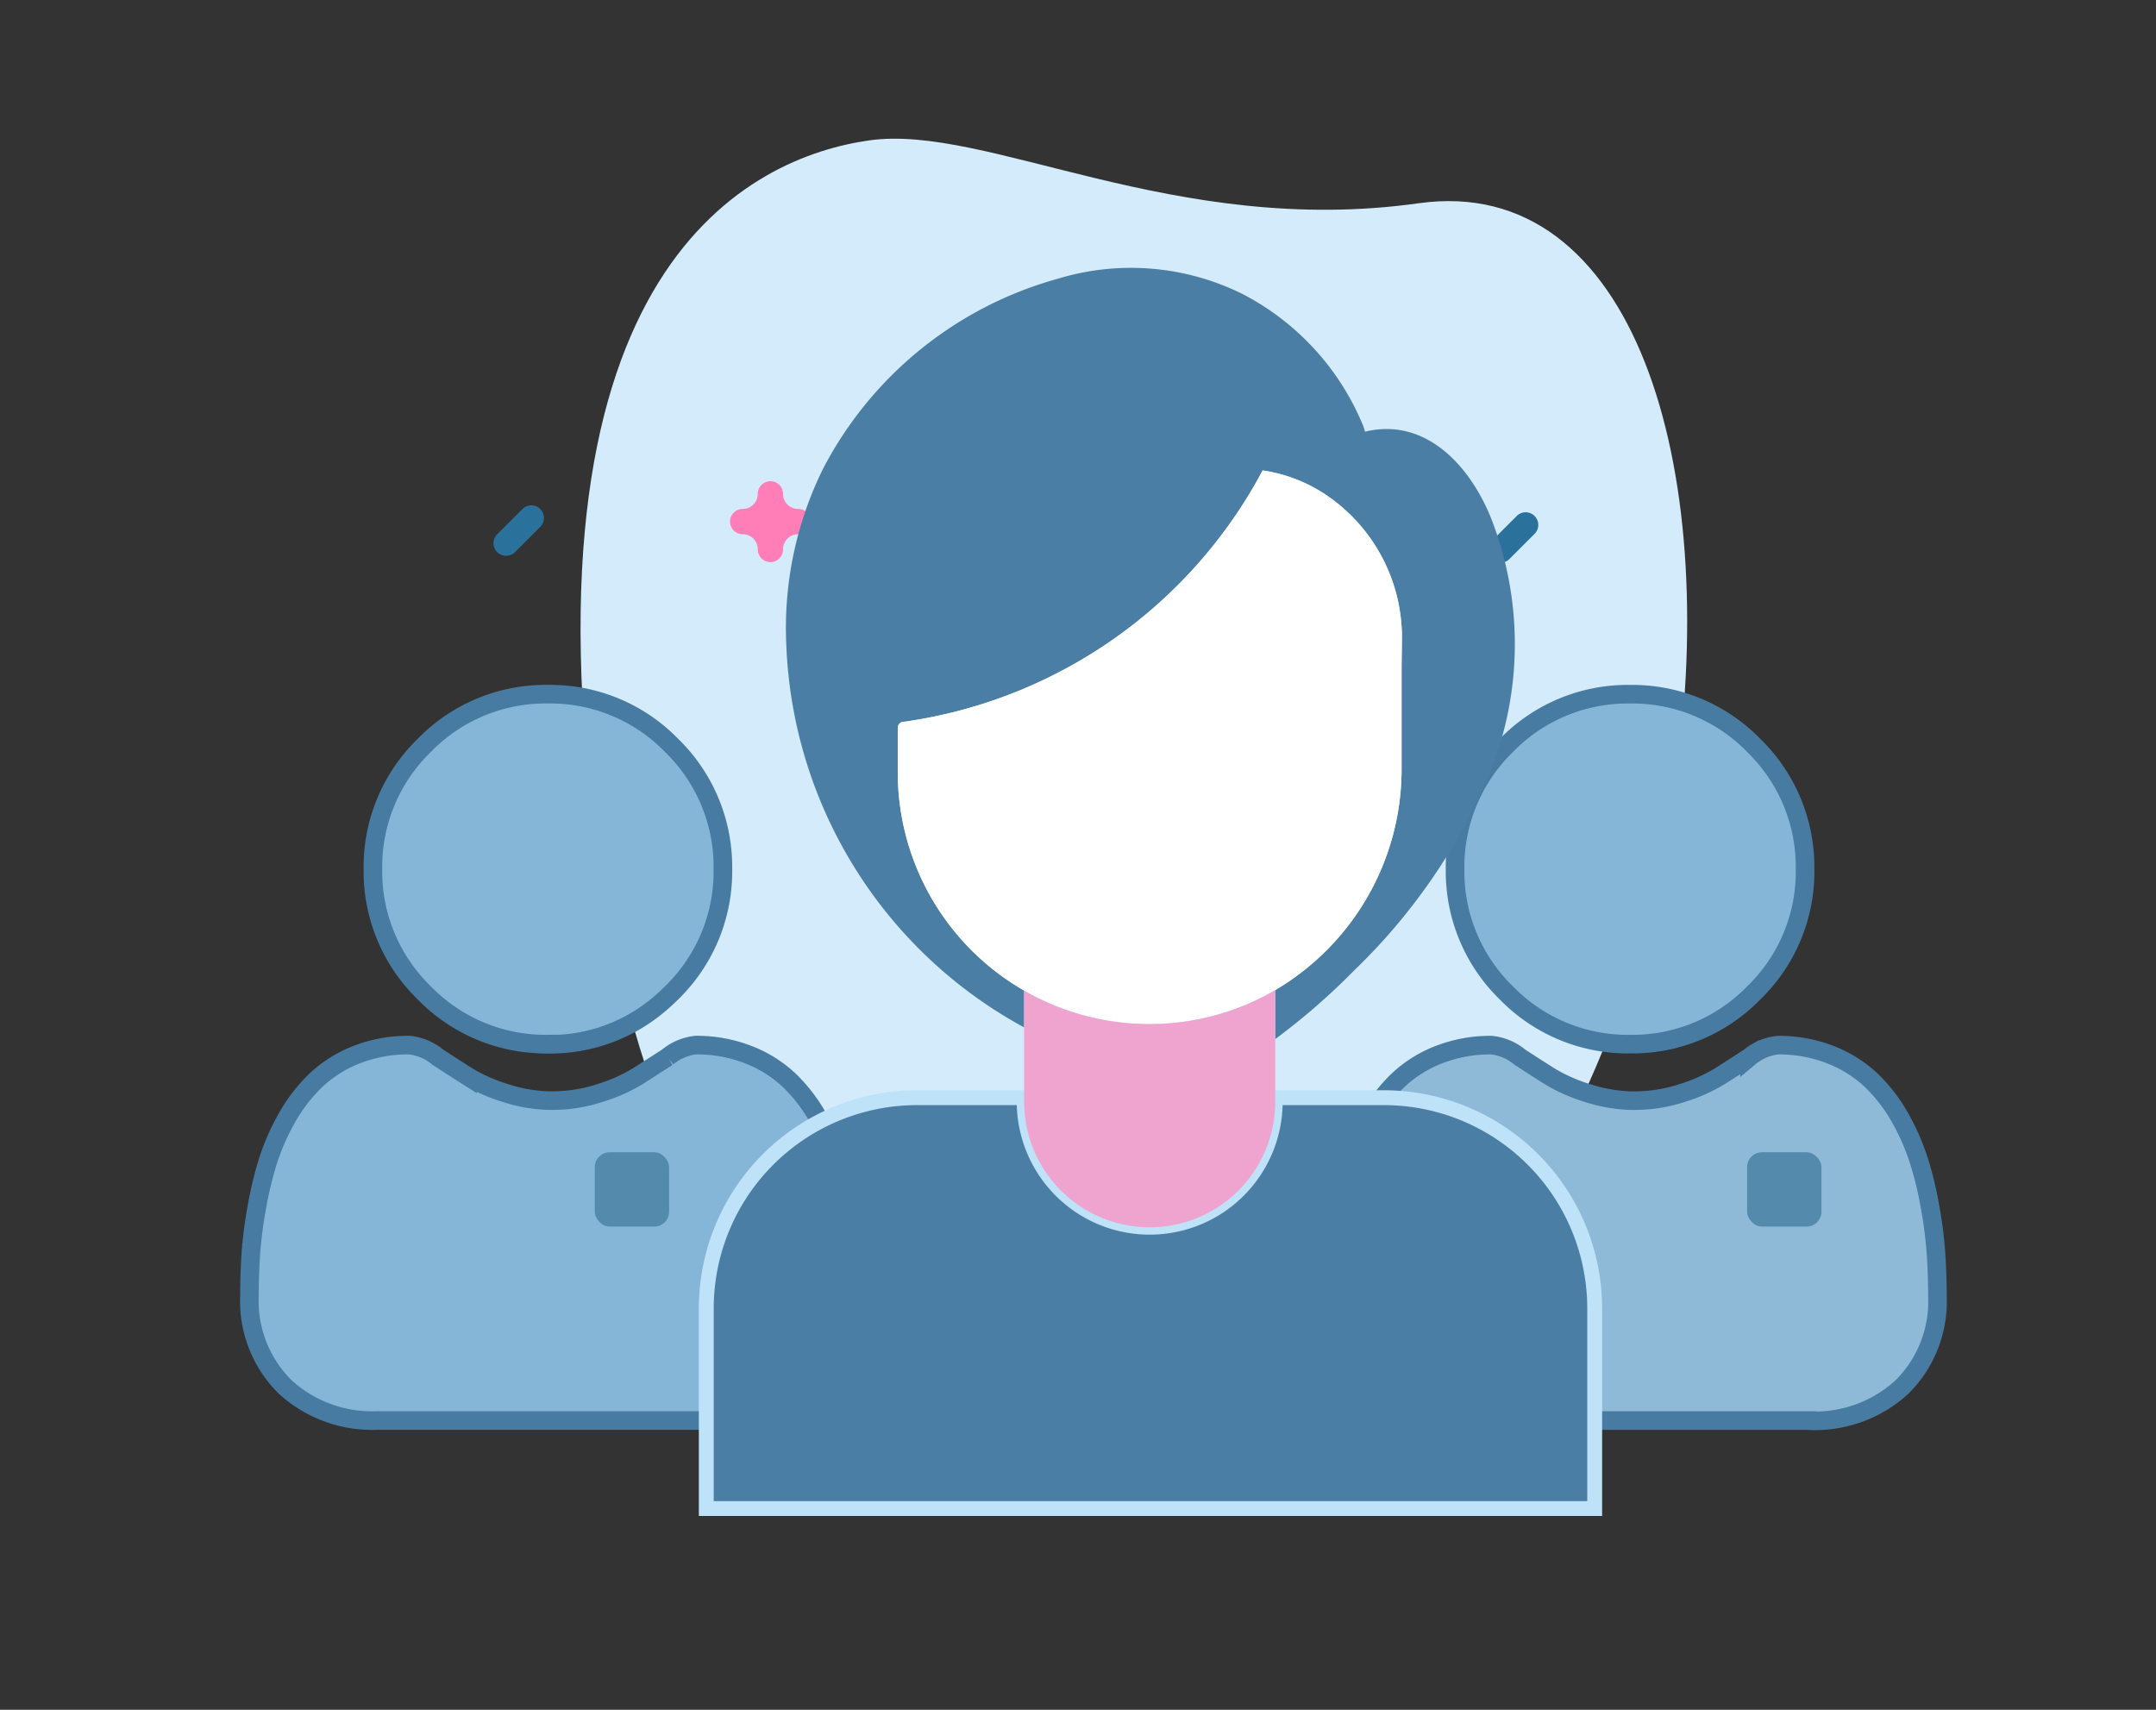 <svg xmlns="http://www.w3.org/2000/svg" id="Customers_Icon" width="58" height="46" viewBox="0 0 58 46">
    <rect x="0" y="0" width="58" height="46" fill="#333333" stroke="none"/>
    <defs>
        <style>
            .cls-3{fill:#86b6d7;stroke:#487ba1;stroke-width:.5px}.cls-6{fill:#2a719b}.cls-11{fill:#548bad}
        </style>
    </defs>
    <g id="Group_9859">
        <path id="Rectangle_2419" fill="none" d="M0 0H58V46H0z"/>
        <path id="Path_2684" fill="#d3ebfa" d="M24.3 3.732C17.662 3.732 13.107 0 9.91 0S0 2 0 17.966 9.032 36.28 12.548 36.28C29.012 36.281 36.045 3.732 24.3 3.732z" transform="rotate(-8 43.649 -94.51)"/>
        <g id="user_6_" transform="translate(6.711 18.676)">
            <path id="Union_3" d="M4.707 9.415a4.554 4.554 0 0 1-3.327-1.38A4.555 4.555 0 0 1 0 4.707a4.555 4.555 0 0 1 1.38-3.328A4.552 4.552 0 0 1 4.705 0a4.554 4.554 0 0 1 3.331 1.379 4.554 4.554 0 0 1 1.379 3.328 4.554 4.554 0 0 1-1.379 3.328q-.15.15-.308.284a4.531 4.531 0 0 1-3.021 1.1z" class="cls-3" transform="translate(3.321)"/>
            <path id="Union_1" d="M12.857 10.1h-9.41a3.466 3.466 0 0 1-2.483-.9A3.245 3.245 0 0 1 0 6.743c0-.392.013-.781.039-1.155A11.585 11.585 0 0 1 .2 4.353a9.876 9.876 0 0 1 .3-1.242 6.216 6.216 0 0 1 .51-1.158 4.41 4.41 0 0 1 .77-1A3.392 3.392 0 0 1 2.886.256 3.828 3.828 0 0 1 4.3 0a1.431 1.431 0 0 1 .765.324c.233.152.5.325.8.515a4.56 4.56 0 0 0 1.031.454 4.084 4.084 0 0 0 1.136.2h.125a4.07 4.07 0 0 0 1.26-.2 4.542 4.542 0 0 0 1.027-.454l.8-.514A1.43 1.43 0 0 1 12.006 0a3.828 3.828 0 0 1 1.411.256 3.392 3.392 0 0 1 1.107.694 4.385 4.385 0 0 1 .769 1 6.125 6.125 0 0 1 .51 1.158 9.72 9.72 0 0 1 .3 1.242 11.6 11.6 0 0 1 .158 1.235c.027.372.04.761.04 1.155a3.246 3.246 0 0 1-.959 2.46 3.472 3.472 0 0 1-2.484.905z" class="cls-3" transform="translate(0 9.441)"/>
        </g>
        <g id="user_6_2" transform="translate(35.822 18.677)">
            <path id="Union_4" d="M4.705 9.414a4.555 4.555 0 0 1-3.326-1.379A4.554 4.554 0 0 1 0 4.707a4.554 4.554 0 0 1 1.379-3.328A4.552 4.552 0 0 1 4.705 0a4.558 4.558 0 0 1 3.331 1.379 4.558 4.558 0 0 1 1.379 3.328v.181a4.545 4.545 0 0 1-1.379 3.147 4.555 4.555 0 0 1-3.329 1.379z" class="cls-3" transform="translate(3.322)"/>
            <path id="Union_1-2" fill="#8ebad8" stroke="#487ba1" stroke-width="0.5px" d="M12.857 10.1H3.448a3.469 3.469 0 0 1-2.484-.9A3.246 3.246 0 0 1 0 6.743c0-.392.013-.781.039-1.154A11.571 11.571 0 0 1 .2 4.353a9.728 9.728 0 0 1 .3-1.242 6.182 6.182 0 0 1 .51-1.158 4.4 4.4 0 0 1 .77-1A3.373 3.373 0 0 1 2.887.256 3.819 3.819 0 0 1 4.3 0a1.427 1.427 0 0 1 .765.324c.233.152.5.325.8.514a4.521 4.521 0 0 0 1.031.455 4.127 4.127 0 0 0 1.136.2h.124a4.09 4.09 0 0 0 1.261-.2 4.541 4.541 0 0 0 1.026-.455c.3-.191.568-.363.8-.514A1.427 1.427 0 0 1 12.006 0a3.819 3.819 0 0 1 1.411.256 3.383 3.383 0 0 1 1.106.695 4.37 4.37 0 0 1 .769 1 6.151 6.151 0 0 1 .508 1.16 9.728 9.728 0 0 1 .3 1.242 11.619 11.619 0 0 1 .158 1.235c.026.372.039.761.04 1.155a3.245 3.245 0 0 1-.956 2.457 3.468 3.468 0 0 1-2.483.905z" transform="translate(0 9.441)"/>
        </g>
        <path id="Path_3739" fill="#ff7eb8" d="M60.741 418.344A.339.339 0 0 1 60.4 418a.408.408 0 0 0-.407-.407.339.339 0 0 1 0-.679.408.408 0 0 0 .407-.407.339.339 0 1 1 .679 0 .408.408 0 0 0 .407.407.339.339 0 1 1 0 .679.408.408 0 0 0-.407.407.339.339 0 0 1-.338.344z" transform="translate(-40.014 -403.221)"/>
        <path id="Path_3743" d="M60.741 418.344A.339.339 0 0 1 60.4 418a.408.408 0 0 0-.407-.407.339.339 0 0 1 0-.679.408.408 0 0 0 .407-.407.339.339 0 1 1 .679 0 .408.408 0 0 0 .407.407.339.339 0 1 1 0 .679.408.408 0 0 0-.407.407.339.339 0 0 1-.338.344z" class="cls-6" transform="translate(-29.014 -408.221)"/>
        <path id="Path_3740" d="M451.212 83.7a.339.339 0 0 1-.24-.579l.679-.679a.339.339 0 0 1 .48.48l-.679.679a.338.338 0 0 1-.24.099z" class="cls-6" transform="translate(-410.848 -68.56)"/>
        <path id="Path_3741" d="M87.994 41.487a.339.339 0 0 1-.24-.579l.679-.679a.339.339 0 1 1 .48.48l-.679.679a.338.338 0 0 1-.24.099z" class="cls-6" transform="translate(-74.379 -26.534)"/>
        <g id="Group_11495" transform="translate(19 7.206)">
            <g id="user_2_">
                <path id="Path_3744" fill="#4b7ea5" stroke="#bee2f8" stroke-width="0.4px" d="M23.916 40.812v5.382H.016v-5.382a5.673 5.673 0 0 1 5.673-5.672h2.879v.108a3.377 3.377 0 0 0 6.754 0v-.108h2.92a5.673 5.673 0 0 1 5.674 5.672zm0 0" transform="translate(-.016 -12.814)"/>
                <path id="Path_3745" fill="#4b7ea5" d="M21.087 19.929a9.284 9.284 0 0 1-.134 7.12 16.057 16.057 0 0 1-3.545 5.061 17.97 17.97 0 0 1-2.123 1.846v-1.319a6.9 6.9 0 0 0 3.4-5.948v-2.781l.009-.655a4.63 4.63 0 0 0-2.031-3.932 4.131 4.131 0 0 0-1.716-.665 12.983 12.983 0 0 1-9.634 6.76H5.3a.167.167 0 0 0-.168.168v1.19a6.773 6.773 0 0 0 3.4 5.876v.992a12.249 12.249 0 0 1-6.4-10.312 9.679 9.679 0 0 1 .986-4.712A10.173 10.173 0 0 1 9.435 13.5a6.754 6.754 0 0 1 4.989.419 6.975 6.975 0 0 1 3.233 3.551l.047.143c1.651-.396 2.832.95 3.383 2.316zm0 0" transform="translate(.02 -13.206)"/>
                <path id="Path_3746" fill="#fff" d="M8.478 32.555a6.773 6.773 0 0 1-3.4-5.876v-1.19a.167.167 0 0 1 .168-.168h.014a12.983 12.983 0 0 0 9.634-6.76 4.131 4.131 0 0 1 1.716.665 4.63 4.63 0 0 1 2.031 3.932l-.009.655v2.781a6.9 6.9 0 0 1-3.4 5.948 6.667 6.667 0 0 1-3.326.914 6.742 6.742 0 0 1-3.428-.901zm0 0" transform="translate(.073 -13.11)"/>
                <path id="Path_3747" fill="#efa4cf" d="M15.173 35.19v.11a3.377 3.377 0 0 1-6.755 0v-2.991a6.742 6.742 0 0 0 3.429.9 6.667 6.667 0 0 0 3.326-.914zm0 0" transform="translate(.133 -12.865)"/>
            </g>
        </g>
        <rect id="Rectangle_2420" width="2" height="2" class="cls-11" rx=".4" transform="translate(16 31)"/>
        <rect id="Rectangle_2421" width="2" height="2" class="cls-11" rx=".4" transform="translate(47 31)"/>
    </g>
</svg>
